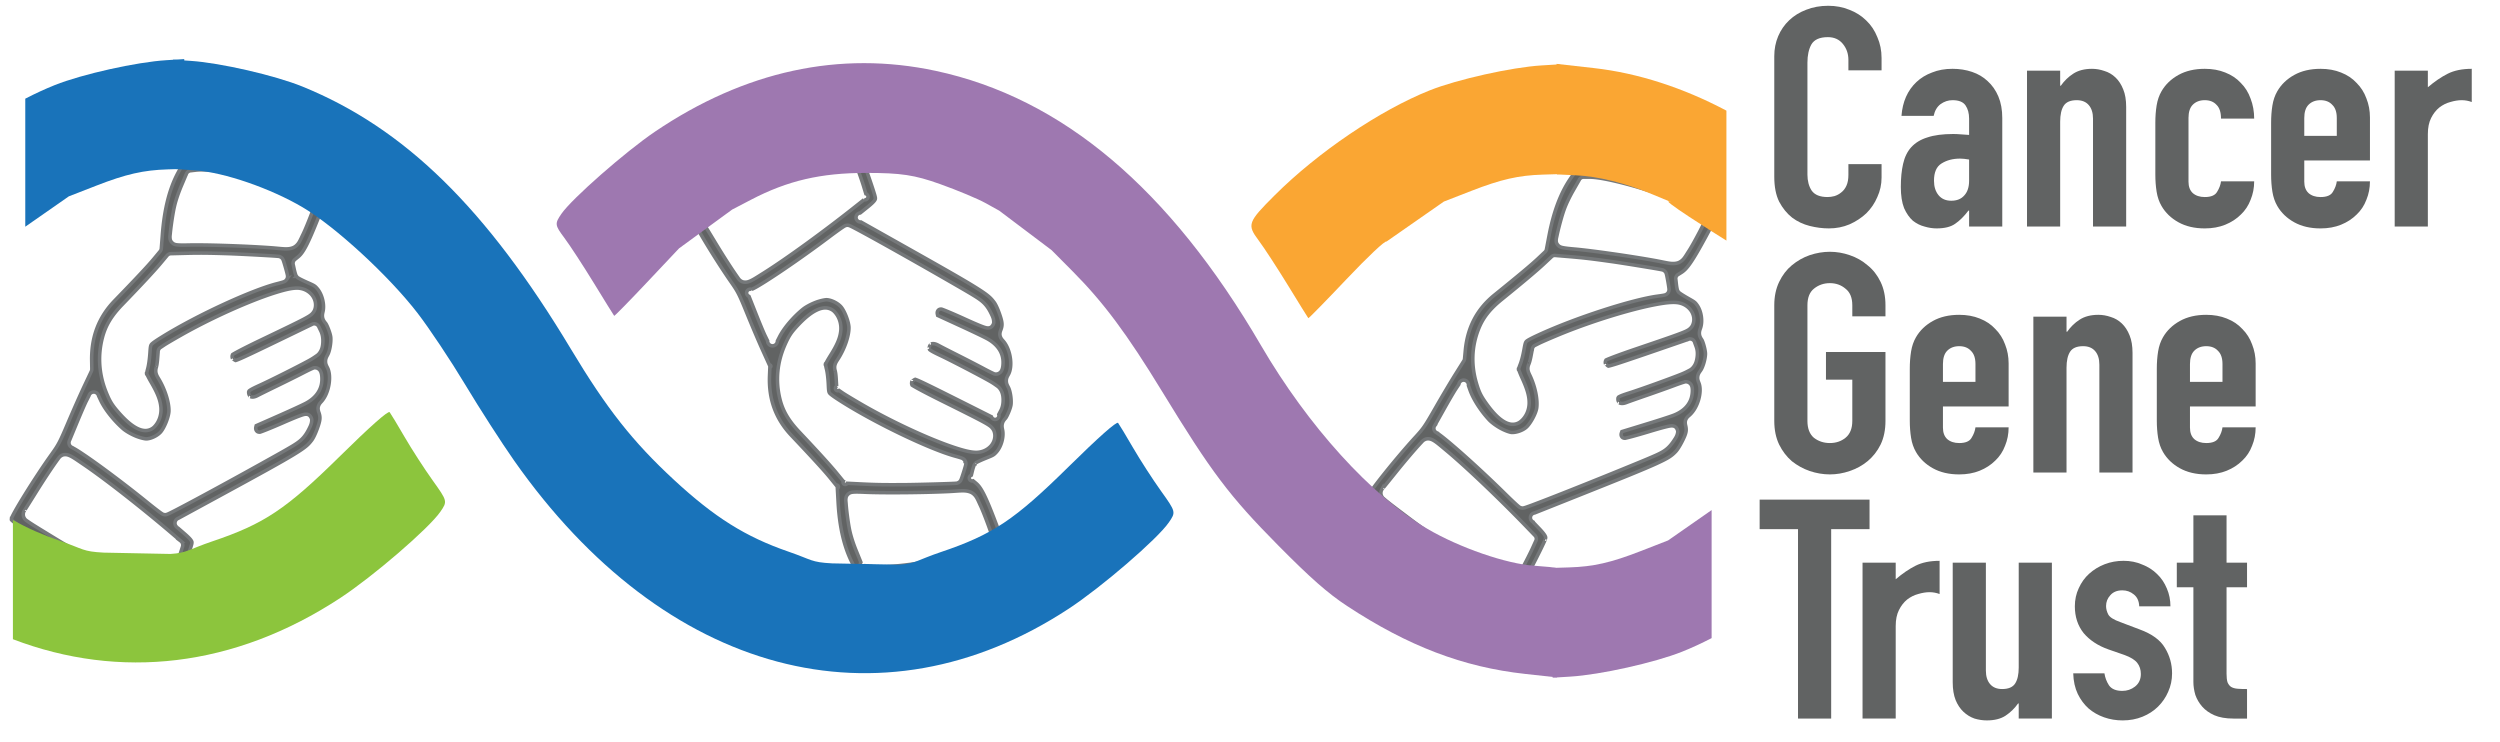 <svg width="708" height="210" xmlns="http://www.w3.org/2000/svg">

 <g>
  <title>background</title>
  <rect fill="none" id="canvas_background" height="212" width="710" y="-1" x="-1"/>
 </g>
 <g>
  <title>Layer 1</title>
  <g id="svg_2">
   <path fill="#616363" stroke-width="1px" d="m532.859,50.316q0,2.874 -1.197,5.486q-1.105,2.613 -3.131,4.615q-2.026,1.916 -4.788,3.135q-2.67,1.132 -5.801,1.132q-2.67,0 -5.433,-0.697q-2.762,-0.697 -4.972,-2.351q-2.21,-1.742 -3.683,-4.528q-1.381,-2.787 -1.381,-7.054l0,-34.137q0,-3.048 1.105,-5.66q1.105,-2.613 3.131,-4.528q2.026,-1.916 4.788,-2.961q2.854,-1.132 6.261,-1.132q3.223,0 5.985,1.132q2.762,1.045 4.788,3.048q2.026,1.916 3.131,4.703q1.197,2.7 1.197,5.922l0,3.483l-9.392,0l0,-2.961q0,-2.613 -1.565,-4.528q-1.565,-1.916 -4.236,-1.916q-3.499,0 -4.696,2.09q-1.105,2.003 -1.105,5.138l0,31.699q0,2.7 1.197,4.528q1.289,1.829 4.512,1.829q0.921,0 1.934,-0.261q1.105,-0.348 1.934,-1.045q0.921,-0.697 1.473,-1.916q0.552,-1.219 0.552,-3.048l0,-3.048l9.392,0l0,3.832z" id="path4243"/>
   <path fill="#616363" stroke-width="1px" d="m557.651,59.634l-0.184,0q-1.842,2.438 -3.775,3.745q-1.842,1.306 -5.248,1.306q-1.657,0 -3.407,-0.522q-1.749,-0.435 -3.315,-1.655q-1.473,-1.306 -2.486,-3.57q-0.921,-2.351 -0.921,-6.009q0,-3.745 0.645,-6.531q0.645,-2.874 2.302,-4.703q1.749,-1.916 4.604,-2.787q2.854,-0.958 7.274,-0.958q1.013,0 2.026,0.087q1.013,0.087 2.486,0.174l0,-4.615q0,-2.264 -1.013,-3.745q-1.013,-1.48 -3.683,-1.48q-1.842,0 -3.407,1.132q-1.473,1.132 -1.934,3.309l-9.116,0q0.46,-6.009 4.236,-9.579q1.842,-1.742 4.42,-2.7q2.578,-1.045 5.801,-1.045q2.946,0 5.525,0.871q2.578,0.871 4.42,2.613q1.934,1.742 3.039,4.354q1.105,2.613 1.105,6.096l0,30.741l-9.392,0l0,-4.528l0,0zm0,-14.456q-1.565,-0.261 -2.578,-0.261q-3.039,0 -5.248,1.393q-2.118,1.306 -2.118,4.877q0,2.525 1.289,4.093q1.289,1.568 3.591,1.568q2.394,0 3.683,-1.48q1.381,-1.48 1.381,-4.18l0,-6.009z" id="path4245"/>
   <path fill="#616363" stroke-width="1px" d="m574.049,20.011l9.392,0l0,4.267l0.184,0q1.473,-2.09 3.499,-3.396q2.118,-1.393 5.34,-1.393q1.749,0 3.499,0.61q1.749,0.523 3.131,1.829q1.381,1.306 2.21,3.396q0.829,2.003 0.829,4.964l0,33.876l-9.392,0l0,-30.567q0,-2.438 -1.197,-3.832q-1.197,-1.393 -3.407,-1.393q-2.67,0 -3.683,1.568q-1.013,1.568 -1.013,4.528l0,29.696l-9.392,0l0,-44.152z" id="path4247"/>
   <path fill="#616363" stroke-width="1px" d="m619.782,51.448q0,2.09 1.197,3.222q1.289,1.132 3.407,1.132q2.67,0 3.499,-1.48q0.921,-1.48 1.105,-2.961l9.392,0q0,2.787 -1.013,5.225q-0.921,2.438 -2.762,4.18q-1.842,1.829 -4.42,2.874q-2.578,1.045 -5.801,1.045q-4.328,0 -7.458,-1.742q-3.131,-1.742 -4.788,-4.615q-1.013,-1.742 -1.381,-4.006q-0.368,-2.264 -0.368,-4.964l0,-14.543q0,-2.7 0.368,-4.964q0.368,-2.264 1.381,-4.006q1.657,-2.874 4.788,-4.615q3.131,-1.742 7.458,-1.742q3.223,0 5.801,1.045q2.67,1.045 4.42,2.961q1.842,1.829 2.762,4.441q1.013,2.613 1.013,5.66l-9.392,0q0,-2.7 -1.289,-3.919q-1.197,-1.306 -3.315,-1.306q-2.118,0 -3.407,1.306q-1.197,1.219 -1.197,3.745l0,18.026z" id="path4249"/>
   <path fill="#616363" stroke-width="1px" d="m652.57,45.44l0,6.009q0,2.09 1.197,3.222q1.289,1.132 3.407,1.132q2.67,0 3.499,-1.48q0.921,-1.48 1.105,-2.961l9.392,0q0,2.787 -1.013,5.225q-0.921,2.438 -2.762,4.18q-1.842,1.829 -4.42,2.874q-2.578,1.045 -5.801,1.045q-4.328,0 -7.458,-1.742q-3.131,-1.742 -4.788,-4.615q-1.013,-1.742 -1.381,-4.006q-0.368,-2.264 -0.368,-4.964l0,-14.543q0,-2.7 0.368,-4.964q0.368,-2.264 1.381,-4.006q1.657,-2.874 4.788,-4.615q3.131,-1.742 7.458,-1.742q3.223,0 5.801,1.045q2.67,1.045 4.42,2.961q1.842,1.829 2.762,4.354q1.013,2.525 1.013,5.399l0,12.192l-18.6,0zm0,-6.967l9.208,0l0,-5.051q0,-2.525 -1.289,-3.745q-1.197,-1.306 -3.315,-1.306q-2.118,0 -3.407,1.306q-1.197,1.219 -1.197,3.745l0,5.051z" id="path4251"/>
   <path fill="#616363" stroke-width="1px" d="m678.176,20.011l9.392,0l0,4.703q2.854,-2.438 5.617,-3.832q2.762,-1.393 6.814,-1.393l0,9.405q-1.381,-0.523 -2.854,-0.523q-1.473,0 -3.223,0.523q-1.657,0.435 -3.131,1.568q-1.381,1.132 -2.302,2.961q-0.921,1.829 -0.921,4.528l0,26.212l-9.392,0l0,-44.152z" id="path4253"/>
   <path fill="#616363" stroke-width="1px" d="m502.474,86.456q0,-3.745 1.381,-6.618q1.381,-2.874 3.591,-4.703q2.302,-1.916 5.064,-2.874q2.854,-0.958 5.709,-0.958q2.854,0 5.617,0.958q2.854,0.958 5.064,2.874q2.302,1.829 3.683,4.703q1.381,2.874 1.381,6.618l0,3.135l-9.392,0l0,-3.135q0,-3.222 -1.934,-4.703q-1.842,-1.568 -4.42,-1.568q-2.578,0 -4.512,1.568q-1.842,1.48 -1.842,4.703l0,32.744q0,3.222 1.842,4.79q1.934,1.48 4.512,1.48q2.578,0 4.42,-1.48q1.934,-1.568 1.934,-4.79l0,-11.669l-7.458,0l0,-7.838l16.85,0l0,19.507q0,3.832 -1.381,6.705q-1.381,2.787 -3.683,4.703q-2.21,1.829 -5.064,2.787q-2.762,0.958 -5.617,0.958q-2.854,0 -5.709,-0.958q-2.762,-0.958 -5.064,-2.787q-2.21,-1.916 -3.591,-4.703q-1.381,-2.874 -1.381,-6.705l0,-32.744z" id="path4255"/>
   <path fill="#616363" stroke-width="1px" d="m550.242,115.107l0,6.009q0,2.09 1.197,3.222q1.289,1.132 3.407,1.132q2.67,0 3.499,-1.48q0.921,-1.48 1.105,-2.961l9.392,0q0,2.787 -1.013,5.225q-0.921,2.438 -2.762,4.18q-1.842,1.829 -4.42,2.874q-2.578,1.045 -5.801,1.045q-4.328,0 -7.458,-1.742q-3.131,-1.742 -4.788,-4.615q-1.013,-1.742 -1.381,-4.006q-0.368,-2.264 -0.368,-4.964l0,-14.543q0,-2.7 0.368,-4.964q0.368,-2.264 1.381,-4.006q1.657,-2.874 4.788,-4.615q3.131,-1.742 7.458,-1.742q3.223,0 5.801,1.045q2.67,1.045 4.42,2.961q1.842,1.829 2.762,4.354q1.013,2.525 1.013,5.399l0,12.192l-18.6,0zm0,-6.967l9.208,0l0,-5.051q0,-2.525 -1.289,-3.745q-1.197,-1.306 -3.315,-1.306q-2.118,0 -3.407,1.306q-1.197,1.219 -1.197,3.745l0,5.051z" id="path4257"/>
   <path fill="#616363" stroke-width="1px" d="m575.848,89.678l9.392,0l0,4.267l0.184,0q1.473,-2.09 3.499,-3.396q2.118,-1.393 5.34,-1.393q1.749,0 3.499,0.61q1.749,0.523 3.131,1.829q1.381,1.306 2.21,3.396q0.829,2.003 0.829,4.964l0,33.876l-9.392,0l0,-30.567q0,-2.438 -1.197,-3.832q-1.197,-1.393 -3.407,-1.393q-2.67,0 -3.683,1.568q-1.013,1.568 -1.013,4.528l0,29.696l-9.392,0l0,-44.152z" id="path4259"/>
   <path fill="#616363" stroke-width="1px" d="m620.199,115.107l0,6.009q0,2.09 1.197,3.222q1.289,1.132 3.407,1.132q2.67,0 3.499,-1.48q0.921,-1.48 1.105,-2.961l9.392,0q0,2.787 -1.013,5.225q-0.921,2.438 -2.762,4.18q-1.842,1.829 -4.42,2.874q-2.578,1.045 -5.801,1.045q-4.328,0 -7.458,-1.742q-3.131,-1.742 -4.788,-4.615q-1.013,-1.742 -1.381,-4.006q-0.368,-2.264 -0.368,-4.964l0,-14.543q0,-2.7 0.368,-4.964q0.368,-2.264 1.381,-4.006q1.657,-2.874 4.788,-4.615q3.131,-1.742 7.458,-1.742q3.223,0 5.801,1.045q2.67,1.045 4.42,2.961q1.842,1.829 2.762,4.354q1.013,2.525 1.013,5.399l0,12.192l-18.6,0zm0,-6.967l9.208,0l0,-5.051q0,-2.525 -1.289,-3.745q-1.197,-1.306 -3.315,-1.306q-2.118,0 -3.407,1.306q-1.197,1.219 -1.197,3.745l0,5.051z" id="path4261"/>
   <path fill="#616363" stroke-width="1px" d="m509.195,149.854l-10.865,0l0,-8.36l31.122,0l0,8.36l-10.865,0l0,53.644l-9.392,0l0,-53.644z" id="path4263"/>
   <path fill="#616363" stroke-width="1px" d="m527.471,159.346l9.392,0l0,4.703q2.854,-2.438 5.617,-3.832q2.762,-1.393 6.814,-1.393l0,9.405q-1.381,-0.523 -2.854,-0.523q-1.473,0 -3.223,0.523q-1.657,0.435 -3.131,1.568q-1.381,1.132 -2.302,2.961q-0.921,1.829 -0.921,4.528l0,26.212l-9.392,0l0,-44.152z" id="path4265"/>
   <path fill="#616363" stroke-width="1px" d="m581.092,203.497l-9.392,0l0,-4.267l-0.184,0q-1.473,2.09 -3.591,3.483q-2.026,1.306 -5.248,1.306q-1.749,0 -3.499,-0.523q-1.749,-0.61 -3.131,-1.916q-1.381,-1.306 -2.21,-3.309q-0.829,-2.09 -0.829,-5.051l0,-33.876l9.392,0l0,30.567q0,2.438 1.197,3.832q1.197,1.393 3.407,1.393q2.67,0 3.683,-1.568q1.013,-1.568 1.013,-4.528l0,-29.696l9.392,0l0,44.152z" id="path4267"/>
   <path fill="#616363" stroke-width="1px" d="m605.83,171.712q-0.092,-2.264 -1.565,-3.396q-1.381,-1.132 -3.223,-1.132q-2.21,0 -3.407,1.393q-1.197,1.306 -1.197,3.048q0,1.219 0.645,2.438q0.645,1.132 3.315,2.09l5.525,2.09q5.248,1.916 7.182,5.225q2.026,3.309 2.026,7.228q0,2.787 -1.105,5.225q-1.013,2.351 -2.854,4.18q-1.842,1.829 -4.42,2.874q-2.578,1.045 -5.617,1.045q-2.762,0 -5.248,-0.871q-2.486,-0.871 -4.42,-2.525q-1.842,-1.655 -3.039,-4.093q-1.197,-2.525 -1.289,-5.835l8.839,0q0.276,1.829 1.289,3.396q1.105,1.568 3.775,1.568q2.026,0 3.591,-1.219q1.657,-1.306 1.657,-3.57q0,-1.829 -1.013,-3.135q-1.013,-1.306 -3.683,-2.264l-4.512,-1.568q-4.42,-1.568 -6.998,-4.615q-2.486,-3.135 -2.486,-7.576q0,-2.787 1.105,-5.138q1.105,-2.438 2.946,-4.093q1.934,-1.742 4.42,-2.7q2.486,-0.958 5.34,-0.958q2.854,0 5.248,1.045q2.486,0.958 4.236,2.7q1.749,1.655 2.762,4.093q1.013,2.351 1.013,5.051l-8.839,0z" id="path4269"/>
   <path fill="#616363" stroke-width="1px" d="m621.167,145.935l9.392,0l0,13.411l5.801,0l0,6.967l-5.801,0l0,24.471q0,1.568 0.276,2.438q0.368,0.871 1.013,1.306q0.737,0.435 1.842,0.522q1.105,0.087 2.67,0.087l0,8.36l-3.867,0q-3.223,0 -5.433,-0.958q-2.118,-0.958 -3.407,-2.438q-1.289,-1.48 -1.934,-3.309q-0.552,-1.916 -0.552,-3.658l0,-26.822l-4.696,0l0,-6.967l4.696,0l0,-13.411l0,0z" id="path4271"/>
  </g>
  <g id="svg_4">
   <path transform="rotate(-90 48.462,108.714) " fill="#616363" stroke="#75787a" id="path6703-5-7-5" d="m10.497,63.524c-0.433,-0.046 -0.552,-0.027 -0.514,-0.038c0.038,-0.011 0.004,-0.042 -0.281,0.273c-0.571,0.631 -1.727,2.412 -3.901,5.895c-8.399,13.452 -15.325,25.995 -19.084,34.522l-1.165,2.642l0.159,0.322l0.001,-0.002c0.228,0.459 0.49,0.783 1.91,1.52c1.42,0.737 3.866,1.729 7.88,3.24c1.892,0.712 3.727,1.376 5.149,1.869c0.711,0.246 1.319,0.448 1.77,0.591c0.451,0.142 0.883,0.232 0.684,0.204c0.557,0.079 0.607,0.073 0.962,-0.137c0.355,-0.21 0.994,-0.793 1.946,-1.898l1.782,-2.066a1.452,1.416 0 0 1 2.586,0.266l6.759,12.421c5.961,10.953 9.237,16.912 11.32,20.32c2.082,3.409 2.81,4.121 4.072,5.078c0.489,0.371 1.61,0.95 3.202,1.537c2.475,0.912 3.288,0.956 4.674,0.459c0.363,-0.13 1.075,-0.336 1.766,-0.101c0.691,0.235 0.955,0.552 1.389,0.929c2.441,2.121 7.118,2.805 9.432,1.645c0.562,-0.281 1.089,-0.6 1.915,-0.572c0.826,0.029 1.295,0.346 1.91,0.667c0.955,0.498 3.263,0.943 4.803,0.817c1.11,-0.09 3.54,-1.073 4.007,-1.465c0.4,-0.336 0.87,-0.694 1.53,-0.839c0.66,-0.145 1.218,-0.028 1.746,0.098c2.035,0.485 4.911,-0.221 6.54,-1.634c0.779,-0.675 0.85,-0.798 1.698,-2.721c0.293,-0.664 0.583,-1.282 0.824,-1.765c0.121,-0.241 0.227,-0.447 0.328,-0.624c0.051,-0.089 0.099,-0.167 0.162,-0.261c0.063,-0.093 0.005,-0.159 0.45,-0.475a1.452,1.416 0 0 1 0.002,0.001c0.36,-0.255 0.425,-0.231 0.563,-0.281c0.138,-0.05 0.278,-0.093 0.432,-0.137c0.309,-0.089 0.669,-0.179 1.045,-0.26l1.24,-0.269a1.452,1.416 0 0 1 1.568,0.544l0.676,0.833c1.151,1.416 3.397,2.686 11.179,5.773c4.091,1.623 6.318,2.453 7.366,2.68c0.524,0.114 0.668,0.071 0.661,0.072c-0.007,0.002 0.026,0.006 0.28,-0.242c-0.024,0.023 0.352,-0.511 0.832,-1.946c0.48,-1.435 1.129,-3.727 2.076,-7.27c2.142,-8.012 3.581,-15.452 4.198,-21.185c0.308,-2.867 0.409,-5.312 0.305,-7.144c-0.105,-1.832 -0.538,-3.059 -0.694,-3.26c0.111,0.143 -0.217,-0.192 -0.703,-0.506c-0.487,-0.314 -1.167,-0.703 -1.976,-1.123c-4.437,-2.306 -10.005,-3.722 -17.142,-4.276l-3.96,-0.307a1.452,1.416 0 0 1 -0.892,-0.361l-2.095,-1.738c-1.988,-1.65 -5.716,-5.147 -11.843,-11.088c-4.64,-4.498 -10.212,-6.65 -16.994,-6.536l-2.345,0.039a1.452,1.416 0 0 1 -0.71,-0.152l-4.087,-1.93c-2.203,-1.04 -6.796,-3.081 -10.13,-4.499c-5.918,-2.516 -6.478,-2.816 -9.273,-4.816c-3.311,-2.37 -7.669,-5.231 -11.333,-7.503c-1.832,-1.136 -3.494,-2.127 -4.751,-2.828c-0.629,-0.351 -1.159,-0.631 -1.538,-0.812c-0.379,-0.181 -0.794,-0.237 -0.369,-0.192l-0,0zm1.703,3.435c0.333,0.138 0.436,0.245 0.475,0.272c-0.025,-0.017 0.668,0.43 1.52,0.965c0.852,0.536 1.965,1.232 3.134,1.96c3.878,2.413 7.718,4.951 9.91,6.563c0.272,0.2 0.682,0.441 0.993,1.072c0.311,0.63 0.218,1.402 0.017,1.931c-0.404,1.058 -1.157,2.082 -2.621,4.241c-4.141,6.107 -12.556,16.846 -19.862,25.371l0.002,0.001l-1.808,2.111a1.452,1.416 0 0 1 -1.693,0.471l-2.186,-0.699c-1.305,-0.417 -4.115,-1.452 -6.414,-2.354l-4.13,-1.62a1.452,1.416 0 0 1 -0.839,-2.066l1.594,-3.344c3.269,-6.856 9.069,-17.289 14.886,-26.796c2.403,-3.927 3.551,-5.824 4.282,-6.848c0.366,-0.512 0.5,-0.899 1.339,-1.238c0.419,-0.17 1.068,-0.131 1.401,0.007zm49.434,22.31c3.441,0.906 6.17,2.574 9.317,5.615c5.69,5.498 9.536,9.071 11.554,10.758l2.284,1.912a1.452,1.416 0 0 1 0.547,1.123l0.099,3.732c0.113,4.292 0.096,6.432 -0.088,12.304c-0.057,1.802 -0.229,5.325 -0.398,8.445c-0.085,1.56 -0.167,3.016 -0.236,4.102c-0.035,0.543 -0.066,0.993 -0.092,1.324c-0.013,0.166 -0.025,0.3 -0.036,0.413c-0.006,0.057 -0.011,0.107 -0.02,0.168c-0.009,0.061 0.069,-0.018 -0.113,0.416c-0,0 -0.162,0.294 -0.162,0.294c-0,0 -0.101,0.127 -0.142,0.17c-0.083,0.087 -0.144,0.135 -0.193,0.172c-0.099,0.075 -0.155,0.105 -0.2,0.129c-0.09,0.049 -0.135,0.066 -0.176,0.083c-0.084,0.035 -0.143,0.058 -0.213,0.082c-0.138,0.049 -0.298,0.101 -0.493,0.162c-0.39,0.122 -0.905,0.276 -1.468,0.436c-0.566,0.161 -1.088,0.3 -1.49,0.401c-0.201,0.05 -0.369,0.092 -0.517,0.123c-0.074,0.016 -0.139,0.029 -0.233,0.043c-0.047,0.007 -0.097,0.014 -0.199,0.018c-0.051,0.002 -0.115,0.006 -0.231,-0.005c-0.058,-0.006 -0.13,-0.015 -0.232,-0.039c-0.051,-0.012 -0.179,-0.056 -0.18,-0.056c-0,-0 -0.245,-0.116 -0.246,-0.116a1.452,1.416 0 0 1 -0.011,-0.007c-0.001,-0 -0.253,-0.182 -0.32,-0.25c-0.067,-0.068 -0.109,-0.119 -0.142,-0.163c-0.065,-0.088 -0.095,-0.144 -0.12,-0.188c-0.048,-0.088 -0.066,-0.133 -0.084,-0.176c-0.035,-0.085 -0.056,-0.145 -0.078,-0.212c-0.044,-0.132 -0.089,-0.28 -0.14,-0.457c-0.102,-0.353 -0.225,-0.81 -0.35,-1.309c-1.765,-7.014 -8.84,-22.44 -14.93,-32.324c-1.293,-2.098 -1.957,-3.023 -2.287,-3.267c-0.33,-0.245 -0.742,-0.299 -2.429,-0.413c-1.598,-0.108 -3.393,-0.335 -4.499,-0.643c-0.345,-0.096 -0.728,-0.182 -1.029,-0.235c-0.301,-0.053 -0.663,-0.034 -0.357,-0.064c0.434,-0.044 0.204,-0.043 0.058,0.019c-0.146,0.062 -0.368,0.166 -0.629,0.297c-0.522,0.261 -1.202,0.627 -1.88,1.022c-2.986,1.738 -4.975,2.55 -7.067,2.72c-2.008,0.164 -4.054,-0.477 -5.481,-1.856c-0.658,-0.637 -1.042,-1.551 -1.06,-2.437c-0.018,-0.886 0.253,-1.731 0.687,-2.568c0.867,-1.673 2.418,-3.395 4.616,-5.298c1.97,-1.704 3.027,-2.346 5.538,-3.359c5.074,-2.048 10.358,-2.41 15.55,-1.044l0,0zm-29.174,-9.329l4.829,2.001c2.674,1.108 5.394,2.283 6.369,2.775l1.436,0.725a1.452,1.416 0 0 1 -0.041,2.739l-1.245,0.583c-2.462,1.153 -5.629,3.614 -7.998,6.306c-0.683,0.776 -1.496,2.152 -2.067,3.491c-0.571,1.339 -0.876,2.741 -0.856,3.189c0.058,1.271 0.871,2.998 1.892,3.941c1.148,1.06 4.303,2.344 5.94,2.4c2.346,0.081 6.134,-1.042 9.257,-2.951c0.512,-0.313 0.95,-0.561 1.519,-0.703c0.568,-0.142 1.272,-0.069 1.754,0.123c-0.168,-0.067 0.283,0.069 0.734,0.139c0.451,0.071 1.013,0.137 1.541,0.179l2.081,0.165a1.452,1.416 0 0 1 1.189,0.693l0.638,0.956c0.466,0.7 1.599,2.64 2.723,4.616c3.421,6.012 6.741,12.947 9.226,19.005c1.242,3.029 2.275,5.836 3.008,8.215c0.733,2.379 1.187,4.272 1.199,5.78c0.013,1.672 -0.683,3.168 -1.807,4.168c-1.124,0.999 -2.835,1.496 -4.411,0.885c-0.366,-0.141 -0.944,-0.526 -1.321,-1.002c-0.378,-0.476 -0.722,-1.068 -1.239,-2.043c-1.034,-1.949 -2.713,-5.44 -5.881,-12.061c-1.157,-2.419 -2.2,-4.517 -2.988,-6.026c-0.394,-0.755 -0.726,-1.364 -0.965,-1.775c-0.088,-0.151 -0.144,-0.238 -0.201,-0.327c-0.109,-0.051 -0.288,-0.128 -0.53,-0.136c-0.291,-0.009 -0.555,0.091 -0.567,0.099c0.134,-0.09 -0.412,0.509 -0.49,0.695c-0.153,0.366 -0.12,0.055 -0.064,0.289c0.056,0.234 0.341,0.949 0.938,2.259c1.051,2.302 3.181,6.744 8.646,18.019l0.579,1.193a1.452,1.416 0 0 1 -0.719,2.025l-1.123,0.545c-0.995,0.483 -2.075,0.617 -3.136,0.576c-1.061,-0.041 -2.099,-0.225 -3.026,-0.885c-0.627,-0.446 -0.772,-0.767 -1.119,-1.257c-0.346,-0.491 -0.71,-1.073 -1.041,-1.67c-1.548,-2.789 -5.681,-11.022 -7.061,-14.065c-0.675,-1.489 -1.107,-2.335 -1.368,-2.714c-0.261,-0.378 -0.186,-0.299 -0.512,-0.429c0.03,0.012 -0.378,-0.029 -0.748,0.118c-0.37,0.147 -0.608,0.449 -0.581,0.383c-0.194,0.464 -0.186,1.104 0.303,2.016c0.359,0.67 1.54,3.07 2.759,5.581c1.21,2.493 2.828,5.745 3.567,7.171c0.385,0.742 0.734,1.441 0.993,1.982c0.129,0.271 0.235,0.499 0.318,0.69c0.041,0.096 0.078,0.18 0.113,0.275c0.035,0.095 0.124,-0.04 0.118,0.628c-0.006,0.648 -0.42,1.128 -0.697,1.334c-0.277,0.207 -0.493,0.281 -0.693,0.345c-0.399,0.128 -0.755,0.174 -1.146,0.202c-0.782,0.056 -1.639,0.021 -2.48,-0.193c-2.14,-0.544 -3.841,-2.099 -5.018,-4.298c-0.601,-1.122 -2.218,-4.674 -3.802,-8.271l-0.001,0.002l-2.565,-5.826l-0.318,-0.08c-0.538,-0.137 -0.902,-0.016 -1.153,0.186c-0.245,0.196 -0.394,0.483 -0.359,0.959c0.029,0.095 0.08,0.246 0.147,0.433c0.135,0.373 0.334,0.893 0.579,1.505c0.49,1.224 1.161,2.827 1.891,4.495c0.909,2.077 1.552,3.616 1.95,4.681c0.199,0.532 0.338,0.933 0.428,1.304c0.045,0.186 0.091,0.339 0.082,0.67c-0.004,0.165 0.005,0.395 -0.214,0.777c-0.219,0.381 -0.928,0.815 -1.44,0.804c-1.048,-0.023 -1.715,-0.388 -2.563,-0.812c-0.848,-0.424 -1.694,-0.941 -2.381,-1.545c-0.676,-0.595 -1.292,-1.265 -2.285,-2.886c-0.993,-1.62 -2.502,-4.323 -5.358,-9.458c-3.48,-6.258 -7,-12.703 -9.647,-17.63c-1.324,-2.464 -2.428,-4.548 -3.203,-6.046c-0.388,-0.749 -0.692,-1.35 -0.906,-1.792c-0.107,-0.221 -0.191,-0.4 -0.259,-0.558c-0.034,-0.079 -0.064,-0.148 -0.098,-0.246c-0.017,-0.049 -0.036,-0.103 -0.057,-0.196c-0.021,-0.093 -0.089,-0.177 -0.021,-0.597a1.452,1.416 0 0 1 0.001,-0.002c0.067,-0.414 0.134,-0.433 0.176,-0.513c0.042,-0.08 0.077,-0.136 0.113,-0.193c0.072,-0.114 0.15,-0.225 0.243,-0.357c0.187,-0.264 0.436,-0.597 0.738,-0.993c0.604,-0.791 1.419,-1.824 2.31,-2.922c3.062,-3.774 6.44,-8.173 9.254,-12.001c2.813,-3.828 5.101,-7.171 5.827,-8.501l0.364,-0.666a1.452,1.416 0 0 1 1.998,-0.688l0,-0zm72.262,31.741l3.169,1.343a1.452,1.416 0 0 1 0.934,1.23l0.164,1.415c0.227,1.947 0.018,4.851 -0.454,8.43c-0.471,3.579 -1.228,7.763 -2.189,11.938c-0.627,2.72 -1.43,5.902 -2.108,8.429c-0.339,1.263 -0.645,2.36 -0.888,3.167c-0.121,0.403 -0.225,0.73 -0.318,0.993c-0.047,0.131 -0.089,0.244 -0.148,0.375c-0.03,0.066 -0.059,0.133 -0.131,0.246c-0.071,0.113 -0.006,0.336 -0.758,0.644c-0.479,0.196 -0.627,0.127 -0.755,0.119c-0.129,-0.008 -0.21,-0.022 -0.286,-0.036c-0.152,-0.029 -0.277,-0.061 -0.419,-0.1c-0.285,-0.08 -0.62,-0.188 -1.015,-0.323c-0.791,-0.269 -1.81,-0.643 -2.894,-1.057c-2.167,-0.829 -4.541,-1.794 -5.84,-2.432c-0.887,-0.436 -1.55,-0.712 -2.182,-1.085c-0.631,-0.373 -1.301,-0.99 -1.598,-1.779c-0.595,-1.578 -0.224,-3.001 0.012,-6.316c0.512,-7.176 0.874,-18.168 0.769,-23.062c-0.033,-1.513 -0.037,-2.467 0.023,-3.18c0.03,-0.357 0.058,-0.649 0.212,-1.038c0.154,-0.389 0.701,-1.042 1.4,-1.156c0.733,-0.119 1.056,-0.026 1.753,0.038c0.697,0.065 1.549,0.167 2.453,0.291c1.809,0.249 3.802,0.578 5.148,0.891c1.752,0.407 3.839,1.122 5.946,2.015l-0,-0z"/>
   <path transform="rotate(-90 437.153,108.387) " fill="#616363" stroke="#75787a" id="path6703-5-7" d="m405.523,58.915c-0.415,-0.092 -0.532,-0.086 -0.494,-0.092c0.038,-0.006 0.009,-0.042 -0.302,0.242c-0.622,0.566 -1.937,2.214 -4.426,5.445c-9.612,12.479 -17.696,24.212 -22.271,32.288l-1.418,2.502l0.12,0.337l0.001,-0.002c0.171,0.481 0.39,0.831 1.687,1.714c1.297,0.883 3.561,2.13 7.29,4.058c1.758,0.909 3.465,1.764 4.791,2.405c0.663,0.32 1.231,0.586 1.653,0.776c0.422,0.19 0.831,0.325 0.641,0.275c0.532,0.138 0.581,0.137 0.948,-0.034c0.367,-0.171 1.05,-0.683 2.095,-1.68l1.953,-1.864a1.345,1.345 0 0 1 2.48,0.54l5.203,13.066c4.588,11.521 7.118,17.793 8.766,21.403c1.648,3.61 2.277,4.395 3.397,5.481c0.434,0.421 1.458,1.115 2.938,1.868c2.302,1.17 3.084,1.3 4.484,0.953c0.367,-0.091 1.079,-0.22 1.724,0.087c0.645,0.307 0.866,0.65 1.246,1.071c2.136,2.368 6.599,3.544 8.969,2.638c0.576,-0.22 1.121,-0.481 1.92,-0.365c0.799,0.116 1.218,0.481 1.78,0.866c0.872,0.597 3.062,1.284 4.569,1.323c1.086,0.028 3.55,-0.691 4.046,-1.031c0.425,-0.292 0.919,-0.598 1.575,-0.672c0.656,-0.074 1.185,0.102 1.683,0.283c1.921,0.698 4.788,0.302 6.522,-0.929c0.829,-0.588 0.912,-0.703 1.943,-2.524c0.356,-0.628 0.705,-1.213 0.992,-1.666c0.143,-0.227 0.268,-0.42 0.386,-0.586c0.059,-0.083 0.114,-0.156 0.185,-0.242c0.071,-0.086 0.022,-0.157 0.489,-0.424a1.345,1.345 0 0 1 0.002,0.001c0.376,-0.215 0.437,-0.185 0.577,-0.219c0.139,-0.035 0.279,-0.063 0.434,-0.09c0.309,-0.056 0.668,-0.107 1.042,-0.147l1.232,-0.135a1.345,1.345 0 0 1 1.462,0.707l0.564,0.9c0.962,1.53 3.002,3.031 10.214,6.927c3.791,2.048 5.861,3.11 6.852,3.447c0.495,0.169 0.64,0.141 0.633,0.142c-0.007,0.001 0.025,0.009 0.298,-0.211c-0.025,0.02 0.397,-0.471 1.019,-1.846c0.622,-1.376 1.501,-3.585 2.806,-7.006c2.951,-7.737 5.157,-14.979 6.38,-20.613c0.611,-2.817 0.976,-5.237 1.074,-7.069c0.098,-1.833 -0.189,-3.098 -0.318,-3.314c0.092,0.153 -0.189,-0.214 -0.627,-0.577c-0.438,-0.363 -1.056,-0.823 -1.794,-1.326c-4.052,-2.764 -9.299,-4.764 -16.161,-6.073l-3.807,-0.726a1.345,1.345 0 0 1 -0.826,-0.453l-1.842,-1.951c-1.749,-1.852 -4.983,-5.724 -10.279,-12.28c-4.01,-4.964 -9.18,-7.696 -15.771,-8.303l-2.279,-0.21a1.345,1.345 0 0 1 -0.672,-0.227l-3.754,-2.353c-2.023,-1.268 -6.256,-3.785 -9.335,-5.549c-5.466,-3.13 -5.977,-3.488 -8.47,-5.773c-2.953,-2.708 -6.868,-6.015 -10.175,-8.663c-1.653,-1.324 -3.157,-2.485 -4.3,-3.316c-0.572,-0.415 -1.056,-0.75 -1.403,-0.971c-0.347,-0.221 -0.744,-0.32 -0.337,-0.23l-0,0zm1.277,3.596c0.308,0.172 0.396,0.29 0.431,0.321c-0.022,-0.019 0.601,0.498 1.369,1.121c0.768,0.623 1.772,1.434 2.826,2.281c3.498,2.81 6.947,5.742 8.897,7.577c0.242,0.228 0.614,0.511 0.847,1.171c0.233,0.66 0.059,1.417 -0.194,1.921c-0.507,1.009 -1.349,1.947 -3.004,3.937c-4.682,5.631 -14.013,15.411 -22.028,23.109l0.002,0.001l-1.983,1.907a1.345,1.345 0 0 1 -1.693,0.288l-2.044,-0.927c-1.221,-0.554 -3.833,-1.88 -5.964,-3.021l-3.83,-2.049a1.345,1.345 0 0 1 -0.589,-2.143l1.91,-3.154c3.918,-6.468 10.679,-16.222 17.357,-25.055c2.758,-3.649 4.079,-5.412 4.9,-6.352c0.41,-0.47 0.583,-0.841 1.433,-1.089c0.425,-0.124 1.05,-0.017 1.358,0.156zm45.517,27.431c3.239,1.266 5.704,3.215 8.425,6.572c4.92,6.07 8.261,10.031 10.035,11.922l2.007,2.144a1.345,1.345 0 0 1 0.408,1.174l-0.311,3.721c-0.358,4.278 -0.607,6.404 -1.426,12.222c-0.251,1.785 -0.802,5.269 -1.306,8.353c-0.252,1.542 -0.491,2.98 -0.676,4.052c-0.093,0.536 -0.172,0.98 -0.233,1.307c-0.031,0.163 -0.056,0.295 -0.08,0.407c-0.012,0.056 -0.023,0.105 -0.038,0.165c-0.015,0.059 0.069,-0.01 -0.155,0.402c-0,0 -0.189,0.275 -0.189,0.275c-0,0 -0.112,0.115 -0.157,0.154c-0.09,0.078 -0.154,0.119 -0.206,0.151c-0.104,0.064 -0.162,0.088 -0.208,0.107c-0.093,0.039 -0.138,0.051 -0.18,0.064c-0.085,0.026 -0.145,0.042 -0.215,0.059c-0.139,0.034 -0.3,0.069 -0.495,0.109c-0.391,0.08 -0.908,0.178 -1.471,0.278c-0.566,0.1 -1.088,0.183 -1.489,0.24c-0.2,0.029 -0.368,0.052 -0.515,0.067c-0.074,0.008 -0.138,0.015 -0.23,0.018c-0.046,0.002 -0.095,0.004 -0.195,-0.003c-0.05,-0.003 -0.112,-0.007 -0.223,-0.03c-0.055,-0.012 -0.125,-0.028 -0.221,-0.064c-0.048,-0.018 -0.168,-0.075 -0.168,-0.075c-0,-0 -0.225,-0.141 -0.226,-0.141a1.345,1.345 0 0 1 -0.01,-0.008c-0.001,-0 -0.225,-0.208 -0.283,-0.283c-0.057,-0.075 -0.093,-0.13 -0.119,-0.177c-0.054,-0.094 -0.077,-0.153 -0.096,-0.2c-0.037,-0.093 -0.049,-0.139 -0.062,-0.184c-0.025,-0.089 -0.038,-0.15 -0.053,-0.219c-0.029,-0.136 -0.055,-0.288 -0.086,-0.469c-0.06,-0.361 -0.13,-0.829 -0.197,-1.339c-0.948,-7.16 -6.13,-23.246 -10.96,-33.719c-1.025,-2.223 -1.569,-3.213 -1.862,-3.491c-0.293,-0.278 -0.687,-0.376 -2.311,-0.669c-1.538,-0.277 -3.255,-0.694 -4.294,-1.117c-0.324,-0.132 -0.687,-0.258 -0.973,-0.343c-0.286,-0.085 -0.639,-0.104 -0.339,-0.102c0.426,0.003 0.203,-0.021 0.055,0.025c-0.148,0.046 -0.375,0.126 -0.642,0.228c-0.535,0.204 -1.234,0.496 -1.935,0.816c-3.086,1.41 -5.104,2.006 -7.151,1.953c-1.965,-0.051 -3.881,-0.905 -5.114,-2.428c-0.569,-0.703 -0.841,-1.652 -0.763,-2.535c0.079,-0.883 0.434,-1.694 0.946,-2.48c1.023,-1.571 2.715,-3.118 5.055,-4.776c2.096,-1.485 3.191,-2.01 5.738,-2.751c5.145,-1.497 10.309,-1.295 15.196,0.615l0,0zm-27.28,-12.375l4.465,2.503c2.473,1.386 4.983,2.842 5.876,3.435l1.313,0.873a1.345,1.345 0 0 1 -0.338,2.718l-1.271,0.448c-2.513,0.885 -5.853,2.995 -8.444,5.419c-0.747,0.699 -1.686,1.981 -2.385,3.251c-0.7,1.27 -1.148,2.631 -1.177,3.079c-0.082,1.269 0.519,3.073 1.406,4.118c0.998,1.176 3.919,2.787 5.5,3.017c2.267,0.33 6.063,-0.384 9.3,-1.949c0.531,-0.257 0.983,-0.457 1.549,-0.538c0.567,-0.081 1.241,0.067 1.688,0.309c-0.156,-0.085 0.267,0.098 0.696,0.216c0.43,0.118 0.968,0.244 1.475,0.342l2.001,0.385a1.345,1.345 0 0 1 1.077,0.815l0.514,1.018c0.376,0.745 1.264,2.794 2.139,4.878c2.664,6.34 5.128,13.587 6.878,19.873c0.875,3.143 1.571,6.043 2.023,8.486c0.452,2.443 0.686,4.373 0.533,5.873c-0.17,1.663 -1.008,3.077 -2.207,3.951c-1.199,0.874 -2.912,1.186 -4.375,0.411c-0.339,-0.179 -0.858,-0.624 -1.173,-1.137c-0.315,-0.513 -0.584,-1.138 -0.979,-2.162c-0.79,-2.048 -2.039,-5.696 -4.39,-12.615c-0.859,-2.527 -1.642,-4.724 -2.242,-6.308c-0.3,-0.792 -0.556,-1.433 -0.743,-1.867c-0.069,-0.159 -0.114,-0.252 -0.159,-0.347c-0.1,-0.063 -0.265,-0.158 -0.499,-0.191c-0.282,-0.04 -0.548,0.032 -0.56,0.038c0.14,-0.075 -0.455,0.462 -0.551,0.639c-0.189,0.347 -0.122,0.042 -0.093,0.28c0.029,0.238 0.227,0.98 0.664,2.345c0.768,2.4 2.351,7.042 6.423,18.831l0.432,1.248a1.345,1.345 0 0 1 -0.918,1.936l-1.149,0.422c-1.018,0.375 -2.08,0.393 -3.105,0.24c-1.025,-0.153 -2.011,-0.447 -2.838,-1.201c-0.56,-0.51 -0.666,-0.844 -0.948,-1.369c-0.282,-0.525 -0.572,-1.142 -0.828,-1.771c-1.198,-2.937 -4.31,-11.56 -5.316,-14.732c-0.492,-1.552 -0.819,-2.439 -1.032,-2.843c-0.212,-0.404 -0.147,-0.317 -0.45,-0.481c0.027,0.015 -0.363,-0.069 -0.738,0.038c-0.375,0.107 -0.639,0.382 -0.605,0.319c-0.239,0.44 -0.301,1.077 0.074,2.036c0.275,0.704 1.16,3.215 2.068,5.841c0.902,2.607 2.117,6.011 2.679,7.507c0.293,0.779 0.555,1.51 0.747,2.076c0.096,0.283 0.174,0.521 0.233,0.72c0.03,0.099 0.056,0.187 0.08,0.285c0.024,0.098 0.124,-0.026 0.046,0.637c-0.076,0.643 -0.53,1.076 -0.821,1.252c-0.291,0.176 -0.509,0.227 -0.709,0.269c-0.401,0.085 -0.751,0.092 -1.134,0.079c-0.764,-0.027 -1.592,-0.153 -2.385,-0.455c-2.016,-0.769 -3.497,-2.495 -4.399,-4.806c-0.46,-1.179 -1.642,-4.882 -2.786,-8.626l-0.001,0.002l-1.853,-6.064l-0.3,-0.113c-0.507,-0.193 -0.873,-0.112 -1.139,0.062c-0.259,0.169 -0.435,0.438 -0.453,0.915c0.018,0.098 0.051,0.253 0.096,0.446c0.09,0.386 0.226,0.923 0.397,1.558c0.342,1.269 0.818,2.934 1.344,4.669c0.655,2.161 1.111,3.76 1.381,4.86c0.135,0.55 0.226,0.963 0.273,1.342c0.023,0.19 0.051,0.347 0.007,0.675c-0.022,0.164 -0.038,0.394 -0.292,0.749c-0.254,0.356 -0.989,0.711 -1.484,0.646c-1.014,-0.134 -1.622,-0.568 -2.398,-1.079c-0.776,-0.512 -1.541,-1.116 -2.141,-1.789c-0.591,-0.663 -1.115,-1.395 -1.902,-3.111c-0.786,-1.716 -1.956,-4.563 -4.167,-9.972c-2.694,-6.591 -5.406,-13.371 -7.437,-18.551c-1.015,-2.59 -1.86,-4.779 -2.449,-6.35c-0.294,-0.786 -0.524,-1.416 -0.683,-1.877c-0.08,-0.231 -0.142,-0.418 -0.191,-0.582c-0.024,-0.082 -0.046,-0.154 -0.068,-0.255c-0.011,-0.05 -0.023,-0.106 -0.034,-0.201c-0.011,-0.095 -0.068,-0.185 0.044,-0.595a1.345,1.345 0 0 1 0.001,-0.002c0.11,-0.404 0.177,-0.416 0.227,-0.491c0.049,-0.075 0.09,-0.127 0.131,-0.18c0.082,-0.106 0.17,-0.208 0.275,-0.329c0.21,-0.243 0.488,-0.547 0.824,-0.908c0.672,-0.722 1.575,-1.663 2.559,-2.659c3.381,-3.426 7.137,-7.44 10.283,-10.946c3.146,-3.506 5.729,-6.586 6.578,-7.831l0.425,-0.623a1.345,1.345 0 0 1 2.013,-0.471l0,-0zm66.631,39.232l2.927,1.672a1.345,1.345 0 0 1 0.772,1.322l0.005,1.424c0.008,1.959 -0.511,4.824 -1.358,8.331c-0.847,3.508 -2.036,7.587 -3.424,11.634c-0.904,2.638 -2.03,5.715 -2.963,8.154c-0.466,1.22 -0.883,2.278 -1.206,3.054c-0.162,0.388 -0.298,0.702 -0.417,0.953c-0.06,0.126 -0.112,0.233 -0.184,0.357c-0.036,0.062 -0.072,0.126 -0.154,0.231c-0.081,0.105 -0.043,0.333 -0.806,0.559c-0.486,0.144 -0.622,0.06 -0.746,0.038c-0.124,-0.022 -0.201,-0.044 -0.274,-0.066c-0.145,-0.045 -0.262,-0.09 -0.395,-0.144c-0.267,-0.11 -0.58,-0.253 -0.949,-0.429c-0.738,-0.352 -1.686,-0.832 -2.692,-1.359c-2.012,-1.054 -4.209,-2.266 -5.399,-3.038c-0.813,-0.527 -1.426,-0.872 -1.998,-1.31c-0.572,-0.438 -1.154,-1.122 -1.357,-1.938c-0.405,-1.632 0.109,-3.007 0.7,-6.277c1.278,-7.079 2.827,-17.967 3.258,-22.843c0.133,-1.507 0.233,-2.456 0.369,-3.159c0.068,-0.351 0.127,-0.639 0.318,-1.009c0.191,-0.37 0.794,-0.962 1.484,-1c0.724,-0.041 1.027,0.086 1.696,0.224c0.669,0.138 1.484,0.33 2.347,0.55c1.727,0.44 3.625,0.978 4.897,1.433c1.655,0.591 3.602,1.524 5.548,2.635l-0,-0z"/>
   <path transform="rotate(-90 464.871,43.111) " fill="#faa633" d="m489.897,19.063l-15.652,0.053l-15.652,0.053l-0.25,5.307c-0.303,6.405 -2.165,13.938 -5.322,21.543l-2.344,5.646c2.211,-5.326 -9.461,13.302 -10.832,15.496l36.805,0c6.457,-12.198 10.633,-24.969 12.047,-37.473l1.201,-10.625z" id="path4220"/>
   <path transform="rotate(-90 462.221,168.186) " fill="#9e78b0" d="m485.954,190.697l-8.598,-12.332l-3.014,-7.744c-3.284,-8.439 -4.416,-13.398 -4.625,-20.285l-0.135,-4.473l-15.549,-0.094l-15.547,-0.094l0.309,5.039c0.517,8.445 3.955,23.867 7.053,31.629c1.071,2.683 2.368,5.487 3.846,8.354l36.26,0l0,-0z" id="path5047-7-2"/>
   <path transform="rotate(-90 241.177,100.521) " fill="#616363" stroke="#75787a" id="path6703-5" d="m279.869,55.369c0.429,-0.037 0.546,-0.015 0.508,-0.026c-0.038,-0.012 -0.003,-0.043 0.271,0.283c0.548,0.652 1.646,2.483 3.709,6.061c7.967,13.819 14.501,26.683 18.005,35.406l1.086,2.703l-0.165,0.322l-0.001,-0.002c-0.236,0.459 -0.503,0.781 -1.924,1.493c-1.421,0.712 -3.861,1.658 -7.863,3.091c-1.886,0.675 -3.716,1.304 -5.132,1.769c-0.708,0.232 -1.314,0.422 -1.763,0.556c-0.449,0.133 -0.878,0.214 -0.68,0.19c-0.553,0.066 -0.601,0.059 -0.946,-0.162c-0.345,-0.221 -0.962,-0.827 -1.876,-1.968l-1.709,-2.134a-1.448,1.448 0 0 1 -2.561,0.208l-6.981,12.413c-6.156,10.946 -9.539,16.9 -11.68,20.301c-2.14,3.401 -2.877,4.104 -4.147,5.044c-0.493,0.364 -1.613,0.923 -3.201,1.479c-2.468,0.865 -3.271,0.889 -4.629,0.353c-0.356,-0.141 -1.053,-0.366 -1.742,-0.145c-0.688,0.221 -0.957,0.536 -1.395,0.907c-2.463,2.089 -7.1,2.669 -9.357,1.44c-0.548,-0.298 -1.061,-0.634 -1.878,-0.625c-0.817,0.009 -1.287,0.319 -1.903,0.629c-0.956,0.482 -3.246,0.876 -4.764,0.712c-1.094,-0.118 -3.471,-1.171 -3.922,-1.579c-0.387,-0.35 -0.842,-0.724 -1.491,-0.886c-0.648,-0.163 -1.203,-0.057 -1.727,0.058c-2.022,0.442 -4.846,-0.342 -6.421,-1.811c-0.753,-0.702 -0.82,-0.829 -1.611,-2.795c-0.273,-0.679 -0.544,-1.312 -0.771,-1.806c-0.113,-0.247 -0.213,-0.458 -0.309,-0.64c-0.048,-0.091 -0.093,-0.172 -0.153,-0.268c-0.06,-0.096 -0.001,-0.161 -0.433,-0.492a-1.448,1.448 0 0 1 -0.002,0.001c-0.349,-0.267 -0.414,-0.244 -0.549,-0.298c-0.135,-0.053 -0.272,-0.1 -0.423,-0.149c-0.303,-0.098 -0.656,-0.197 -1.026,-0.288l-1.219,-0.302a-1.448,1.448 0 0 1 -1.563,0.513l-0.688,0.827c-1.172,1.406 -3.421,2.638 -11.185,5.577c-4.081,1.545 -6.301,2.332 -7.341,2.537c-0.52,0.103 -0.661,0.055 -0.655,0.058c0.007,0.002 -0.026,0.005 -0.27,-0.252c0.023,0.024 -0.335,-0.526 -0.774,-1.99c-0.439,-1.464 -1.024,-3.801 -1.873,-7.409c-1.92,-8.162 -3.159,-15.729 -3.628,-21.548c-0.234,-2.91 -0.274,-5.387 -0.126,-7.24c0.148,-1.852 0.607,-3.084 0.766,-3.283c-0.113,0.142 0.219,-0.189 0.707,-0.495c0.488,-0.306 1.17,-0.684 1.98,-1.09c4.439,-2.229 9.974,-3.529 17.038,-3.919l3.919,-0.216a-1.448,1.448 0 0 1 0.89,-0.344l2.112,-1.71c2.005,-1.623 5.772,-5.074 11.97,-10.942c4.693,-4.443 10.25,-6.488 16.947,-6.21l2.315,0.096a-1.448,1.448 0 0 1 0.705,-0.137l4.084,-1.856c2.201,-1 6.789,-2.957 10.116,-4.312c5.907,-2.406 6.469,-2.696 9.278,-4.654c3.329,-2.32 7.704,-5.112 11.379,-7.325c1.838,-1.106 3.503,-2.069 4.763,-2.749c0.63,-0.34 1.161,-0.611 1.539,-0.786c0.378,-0.175 0.79,-0.221 0.369,-0.186l0,0zm-1.766,3.437c-0.332,0.131 -0.437,0.238 -0.476,0.264c0.025,-0.016 -0.67,0.419 -1.525,0.941c-0.855,0.522 -1.971,1.201 -3.144,1.909c-3.89,2.35 -7.745,4.828 -9.95,6.407c-0.274,0.196 -0.685,0.43 -1.008,1.061c-0.323,0.631 -0.25,1.414 -0.064,1.955c0.373,1.081 1.092,2.136 2.485,4.356c3.941,6.282 11.99,17.355 18.998,26.16l-0.002,0.001l1.734,2.181a-1.448,1.448 0 0 1 1.661,0.518l2.176,-0.655c1.3,-0.391 4.1,-1.371 6.393,-2.229l4.12,-1.541a-1.448,1.448 0 0 1 0.879,-2.071l-1.493,-3.423c-3.061,-7.019 -8.534,-17.72 -14.047,-27.484c-2.277,-4.033 -3.365,-5.982 -4.062,-7.035c-0.349,-0.527 -0.472,-0.922 -1.292,-1.286c-0.41,-0.182 -1.052,-0.158 -1.384,-0.026zm-49.378,21.403c-3.422,0.835 -6.158,2.459 -9.341,5.462c-5.755,5.43 -9.642,8.955 -11.677,10.615l-2.303,1.881a-1.448,1.448 0 0 1 -0.568,1.124l-0.189,3.776c-0.217,4.342 -0.253,6.509 -0.215,12.459c0.012,1.826 0.095,5.396 0.186,8.559c0.046,1.582 0.091,3.057 0.133,4.158c0.021,0.551 0.041,1.007 0.058,1.343c0.009,0.168 0.017,0.304 0.026,0.419c0.004,0.057 0.009,0.109 0.016,0.17c0.007,0.062 -0.068,-0.02 0.101,0.424c0,0 0.153,0.301 0.153,0.301c0,0 0.096,0.131 0.136,0.176c0.08,0.09 0.139,0.14 0.187,0.179c0.096,0.078 0.151,0.11 0.195,0.136c0.088,0.052 0.131,0.07 0.172,0.088c0.082,0.038 0.14,0.062 0.208,0.088c0.135,0.053 0.292,0.109 0.483,0.176c0.382,0.133 0.887,0.301 1.44,0.477c0.555,0.176 1.067,0.33 1.462,0.441c0.197,0.056 0.362,0.102 0.508,0.137c0.073,0.018 0.136,0.033 0.229,0.049c0.046,0.008 0.095,0.017 0.197,0.023c0.051,0.003 0.114,0.009 0.228,0c0.057,-0.004 0.129,-0.012 0.23,-0.034c0.051,-0.011 0.178,-0.052 0.179,-0.052c0,-0 0.245,-0.111 0.246,-0.112a-1.448,1.448 0 0 1 0.011,-0.006c0.001,-0 0.254,-0.178 0.322,-0.246c0.068,-0.067 0.11,-0.118 0.144,-0.162c0.067,-0.087 0.098,-0.143 0.123,-0.188c0.05,-0.088 0.068,-0.133 0.087,-0.176c0.037,-0.086 0.059,-0.146 0.082,-0.212c0.047,-0.133 0.094,-0.282 0.149,-0.459c0.109,-0.355 0.242,-0.814 0.378,-1.317c1.916,-7.058 9.282,-22.506 15.541,-32.367c1.328,-2.093 2.007,-3.013 2.339,-3.253c0.332,-0.24 0.74,-0.284 2.41,-0.36c1.581,-0.071 3.36,-0.258 4.46,-0.543c0.343,-0.089 0.724,-0.166 1.022,-0.213c0.299,-0.047 0.655,-0.018 0.354,-0.057c-0.428,-0.055 -0.201,-0.049 -0.058,0.018c0.143,0.066 0.359,0.177 0.614,0.316c0.509,0.277 1.172,0.664 1.833,1.08c2.907,1.831 4.852,2.7 6.914,2.923c1.979,0.214 4.017,-0.385 5.459,-1.748c0.666,-0.629 1.067,-1.545 1.107,-2.442c0.04,-0.897 -0.208,-1.759 -0.615,-2.616c-0.815,-1.715 -2.305,-3.495 -4.43,-5.474c-1.904,-1.773 -2.932,-2.447 -5.388,-3.533c-4.962,-2.195 -10.172,-2.688 -15.334,-1.429l-0,0zm29.047,-8.747l-4.819,1.911c-2.668,1.058 -5.384,2.182 -6.36,2.657l-1.436,0.699a-1.448,1.448 0 0 1 -0.026,2.774l1.215,0.62c2.403,1.227 5.472,3.794 7.746,6.576c0.655,0.802 1.425,2.215 1.956,3.584c0.531,1.369 0.798,2.795 0.767,3.249c-0.089,1.285 -0.934,3.014 -1.966,3.944c-1.16,1.046 -4.308,2.27 -5.926,2.288c-2.319,0.026 -6.034,-1.202 -9.071,-3.208c-0.498,-0.329 -0.925,-0.591 -1.483,-0.748c-0.558,-0.157 -1.255,-0.1 -1.736,0.083c0.168,-0.064 -0.281,0.063 -0.728,0.123c-0.447,0.061 -1.004,0.114 -1.527,0.144l-2.06,0.117a-1.448,1.448 0 0 1 -1.191,0.673l-0.653,0.953c-0.478,0.697 -1.644,2.634 -2.803,4.607c-3.527,6.004 -6.976,12.946 -9.579,19.02c-1.301,3.037 -2.39,5.854 -3.173,8.245c-0.783,2.391 -1.278,4.296 -1.326,5.823c-0.053,1.692 0.597,3.224 1.683,4.262c1.086,1.039 2.763,1.583 4.336,1.001c0.365,-0.134 0.945,-0.51 1.33,-0.983c0.385,-0.472 0.739,-1.064 1.274,-2.038c1.069,-1.949 2.813,-5.442 6.105,-12.07c1.202,-2.421 2.284,-4.52 3.099,-6.029c0.408,-0.755 0.751,-1.364 0.997,-1.774c0.09,-0.151 0.148,-0.238 0.206,-0.327c0.109,-0.049 0.288,-0.123 0.527,-0.125c0.288,-0.002 0.546,0.106 0.557,0.114c-0.13,-0.094 0.395,0.525 0.467,0.716c0.143,0.374 0.117,0.058 0.056,0.294c-0.061,0.235 -0.36,0.953 -0.982,2.264c-1.094,2.306 -3.308,6.751 -8.983,18.035l-0.601,1.194a-1.448,1.448 0 0 1 0.661,2.067l1.096,0.579c0.971,0.513 2.035,0.674 3.084,0.659c1.049,-0.016 2.079,-0.178 3.01,-0.824c0.63,-0.437 0.782,-0.758 1.136,-1.246c0.354,-0.489 0.728,-1.07 1.07,-1.666c1.597,-2.786 5.882,-11.023 7.319,-14.07c0.703,-1.491 1.151,-2.338 1.418,-2.714c0.267,-0.377 0.191,-0.298 0.516,-0.422c-0.029,0.011 0.374,-0.02 0.736,0.137c0.362,0.157 0.59,0.469 0.564,0.402c0.181,0.474 0.157,1.122 -0.348,2.034c-0.371,0.669 -1.597,3.071 -2.862,5.584c-1.257,2.495 -2.934,5.748 -3.699,7.174c-0.398,0.742 -0.76,1.441 -1.029,1.983c-0.134,0.271 -0.244,0.5 -0.331,0.691c-0.043,0.096 -0.082,0.18 -0.118,0.275c-0.037,0.095 -0.121,-0.043 -0.132,0.633c-0.01,0.656 0.387,1.152 0.655,1.368c0.268,0.216 0.48,0.296 0.676,0.366c0.391,0.139 0.742,0.194 1.127,0.232c0.771,0.076 1.618,0.061 2.455,-0.136c2.127,-0.5 3.846,-2.033 5.063,-4.231c0.621,-1.122 2.306,-4.679 3.958,-8.283l0.001,0.002l2.677,-5.837l0.316,-0.074c0.535,-0.126 0.891,0.005 1.134,0.215c0.237,0.205 0.378,0.498 0.331,0.98c-0.031,0.096 -0.085,0.247 -0.156,0.435c-0.142,0.375 -0.352,0.896 -0.608,1.51c-0.514,1.228 -1.216,2.834 -1.978,4.505c-0.949,2.081 -1.622,3.624 -2.041,4.692c-0.209,0.534 -0.357,0.936 -0.454,1.31c-0.049,0.187 -0.098,0.341 -0.097,0.676c0,0.168 -0.015,0.4 0.192,0.791c0.207,0.391 0.897,0.847 1.402,0.848c1.036,0.002 1.704,-0.352 2.552,-0.761c0.848,-0.409 1.697,-0.912 2.39,-1.508c0.682,-0.586 1.307,-1.25 2.328,-2.867c1.02,-1.617 2.578,-4.316 5.525,-9.447c3.591,-6.252 7.226,-12.692 9.962,-17.618c1.368,-2.463 2.51,-4.546 3.313,-6.044c0.401,-0.749 0.717,-1.35 0.939,-1.792c0.111,-0.221 0.199,-0.4 0.27,-0.559c0.035,-0.079 0.067,-0.149 0.102,-0.247c0.018,-0.049 0.038,-0.104 0.061,-0.198c0.023,-0.094 0.093,-0.177 0.036,-0.603a-1.448,1.448 0 0 1 -0.001,-0.002c-0.056,-0.42 -0.122,-0.442 -0.162,-0.524c-0.039,-0.082 -0.073,-0.14 -0.107,-0.198c-0.068,-0.117 -0.142,-0.231 -0.232,-0.367c-0.179,-0.272 -0.416,-0.615 -0.705,-1.023c-0.577,-0.815 -1.357,-1.881 -2.21,-3.014c-2.933,-3.894 -6.162,-8.428 -8.847,-12.371c-2.685,-3.943 -4.863,-7.382 -5.548,-8.745l-0.343,-0.683a-1.448,1.448 0 0 1 -1.957,-0.744l-0,-0zm-72.159,30.405l-3.163,1.284a-1.448,1.448 0 0 1 -0.952,1.223l-0.197,1.429c-0.272,1.965 -0.136,4.91 0.241,8.545c0.378,3.635 1.022,7.889 1.87,12.138c0.552,2.769 1.268,6.009 1.876,8.583c0.304,1.287 0.579,2.405 0.799,3.227c0.11,0.411 0.204,0.745 0.29,1.013c0.043,0.134 0.081,0.249 0.137,0.383c0.028,0.067 0.055,0.136 0.123,0.252c0.067,0.117 -0.002,0.34 0.733,0.67c0.469,0.21 0.616,0.144 0.743,0.139c0.128,-0.005 0.208,-0.017 0.284,-0.03c0.151,-0.025 0.275,-0.055 0.416,-0.092c0.283,-0.074 0.617,-0.176 1.011,-0.303c0.788,-0.254 1.804,-0.608 2.885,-1.001c2.161,-0.787 4.53,-1.708 5.828,-2.322c0.887,-0.42 1.549,-0.683 2.182,-1.046c0.633,-0.363 1.309,-0.971 1.623,-1.762c0.627,-1.583 0.295,-3.033 0.143,-6.395c-0.33,-7.277 -0.418,-18.414 -0.194,-23.366c0.069,-1.531 0.097,-2.497 0.055,-3.22c-0.021,-0.362 -0.041,-0.659 -0.184,-1.056c-0.142,-0.397 -0.667,-1.072 -1.355,-1.204c-0.721,-0.138 -1.042,-0.052 -1.733,-0.003c-0.69,0.049 -1.534,0.132 -2.43,0.236c-1.793,0.209 -3.77,0.494 -5.108,0.779c-1.74,0.371 -3.82,1.044 -5.923,1.898l0,-0z"/>
   <path transform="rotate(-90 397.994,54.164) " fill="#faa633" d="m418.392,97.662l-15.548,-0.094l-0.136,-4.472c-0.209,-6.887 -1.339,-11.845 -4.623,-20.284l-3.015,-7.746l-11.321,-16.239c0.36,-0.357 -4.237,-5.245 -10.623,-11.295c-6.192,-5.866 -11.176,-10.746 -11.075,-10.846c0.1,-0.1 4.256,-2.677 9.234,-5.727c4.978,-3.05 10.747,-6.814 12.819,-8.364c4.43,-3.314 5.149,-3.056 12.763,4.581c12.214,12.25 24.064,29.765 29.71,43.913c3.098,7.762 6.537,23.183 7.054,31.628l0.308,5.039l-15.548,-0.094l0,0z" id="path5047"/>
   <path transform="rotate(-90 299.333,104.861) " fill="#9e78b0" d="m227.705,246.525l-15.351,-0.075l0.986,-8.998c1.924,-17.55 7.854,-33.098 19.228,-50.414c3.57,-5.435 7.897,-10.354 17.211,-19.567c13.947,-13.796 20.666,-18.861 43.52,-32.812c16.35,-9.981 25.226,-16.586 34.007,-25.308l6.041,-6.001c11.186,-14.839 0,0 11.186,-14.839l2.177,-3.931c1.197,-2.162 3.603,-7.923 5.347,-12.801c2.596,-7.263 3.169,-11.068 3.165,-21.006c-0.005,-12.823 -2.184,-22.176 -7.575,-32.518l-2.806,-5.382l-10.985,-15.036l-9.646,-9.094c-5.306,-5.002 -9.564,-9.175 -9.464,-9.275c0.1,-0.1 4.255,-2.676 9.234,-5.726c4.978,-3.05 10.771,-6.832 12.873,-8.404c3.6,-2.693 3.994,-2.739 6.809,-0.8c4.254,2.931 17.608,18.144 23.248,26.485c17.206,25.445 23.035,52.347 17.222,79.477c-7.679,35.839 -33.309,66.216 -77.725,92.121c-22.889,13.35 -42.652,31.275 -51.972,47.137c-5.332,9.074 -9.924,22.35 -10.451,30.213c-0.225,3.363 -0.526,6.229 -0.668,6.37c-0.142,0.141 -7.166,0.222 -15.609,0.181l0,-0z" id="path5045"/>
   <path transform="rotate(-90 190.664,103.778) " fill="#1973ba" d="m246.611,-37.882l-0.426,6.348c-0.544,8.114 -5.101,21.329 -10.49,30.424c-5.494,9.272 -19.373,24.338 -29.9,32.455c-4.307,3.321 -13.414,9.391 -20.236,13.488c-6.823,4.098 -16.528,10.346 -21.568,13.885c-60.749,42.658 -77.026,103.621 -41.936,157.062c6.118,9.317 19.717,25.1 24.416,28.338c2.951,2.033 3.001,2.022 8.928,-2.215c3.277,-2.343 8.774,-5.895 12.215,-7.895c3.441,-1.999 6.616,-3.912 7.055,-4.25c0.506,-0.389 -4.029,-5.513 -12.363,-13.971c-15.134,-15.358 -19.252,-21.522 -24.225,-36.262c-2.215,-6.566 -3.278,-7.084 -3.562,-11.842l0.375,-18.914c0.321,-6.063 0.982,-5.574 3.332,-12.389c4.176,-12.109 9.686,-20.899 20.279,-32.352c10.828,-11.706 20.169,-19.074 36.996,-29.18c40.06,-24.06 62.659,-47.165 74.43,-76.096c3.15,-7.741 6.692,-23.139 7.266,-31.58l0.342,-5.037l-15.463,-0.01l-15.463,-0.01l0,0z" id="path5043"/>
   <path transform="rotate(-90 29.667,40.472) " fill="#1973ba" d="m5.934,17.962l8.598,12.332l3.014,7.744c3.284,8.439 4.416,13.398 4.625,20.285l0.135,4.473l15.549,0.094l15.547,0.094l-0.309,-5.039c-0.517,-8.445 -3.955,-23.867 -7.053,-31.629c-1.071,-2.683 -2.368,-5.487 -3.846,-8.354l-36.26,0l0,0z" id="path5047-7"/>
   <path transform="rotate(-90 64.844,152.149) " fill="#8cc53d" d="m35.964,90.961c-11.536,30.221 -8.049,62.659 11.688,92.717c6.118,9.317 19.717,25.102 24.416,28.34c2.951,2.033 2.999,2.02 8.926,-2.217c3.277,-2.343 8.774,-5.895 12.215,-7.895c3.441,-1.999 6.616,-3.912 7.055,-4.25c0.506,-0.389 -4.027,-5.513 -12.361,-13.971c-15.134,-15.358 -19.252,-21.52 -24.225,-36.26c-2.215,-6.566 -3.28,-7.084 -3.564,-11.842l0.377,-18.916c0.321,-6.063 0.982,-5.574 3.332,-12.389c1.67,-4.844 3.561,-9.154 5.898,-13.318l-33.756,0z" id="path5043-5"/>
  </g>
 </g>
</svg>